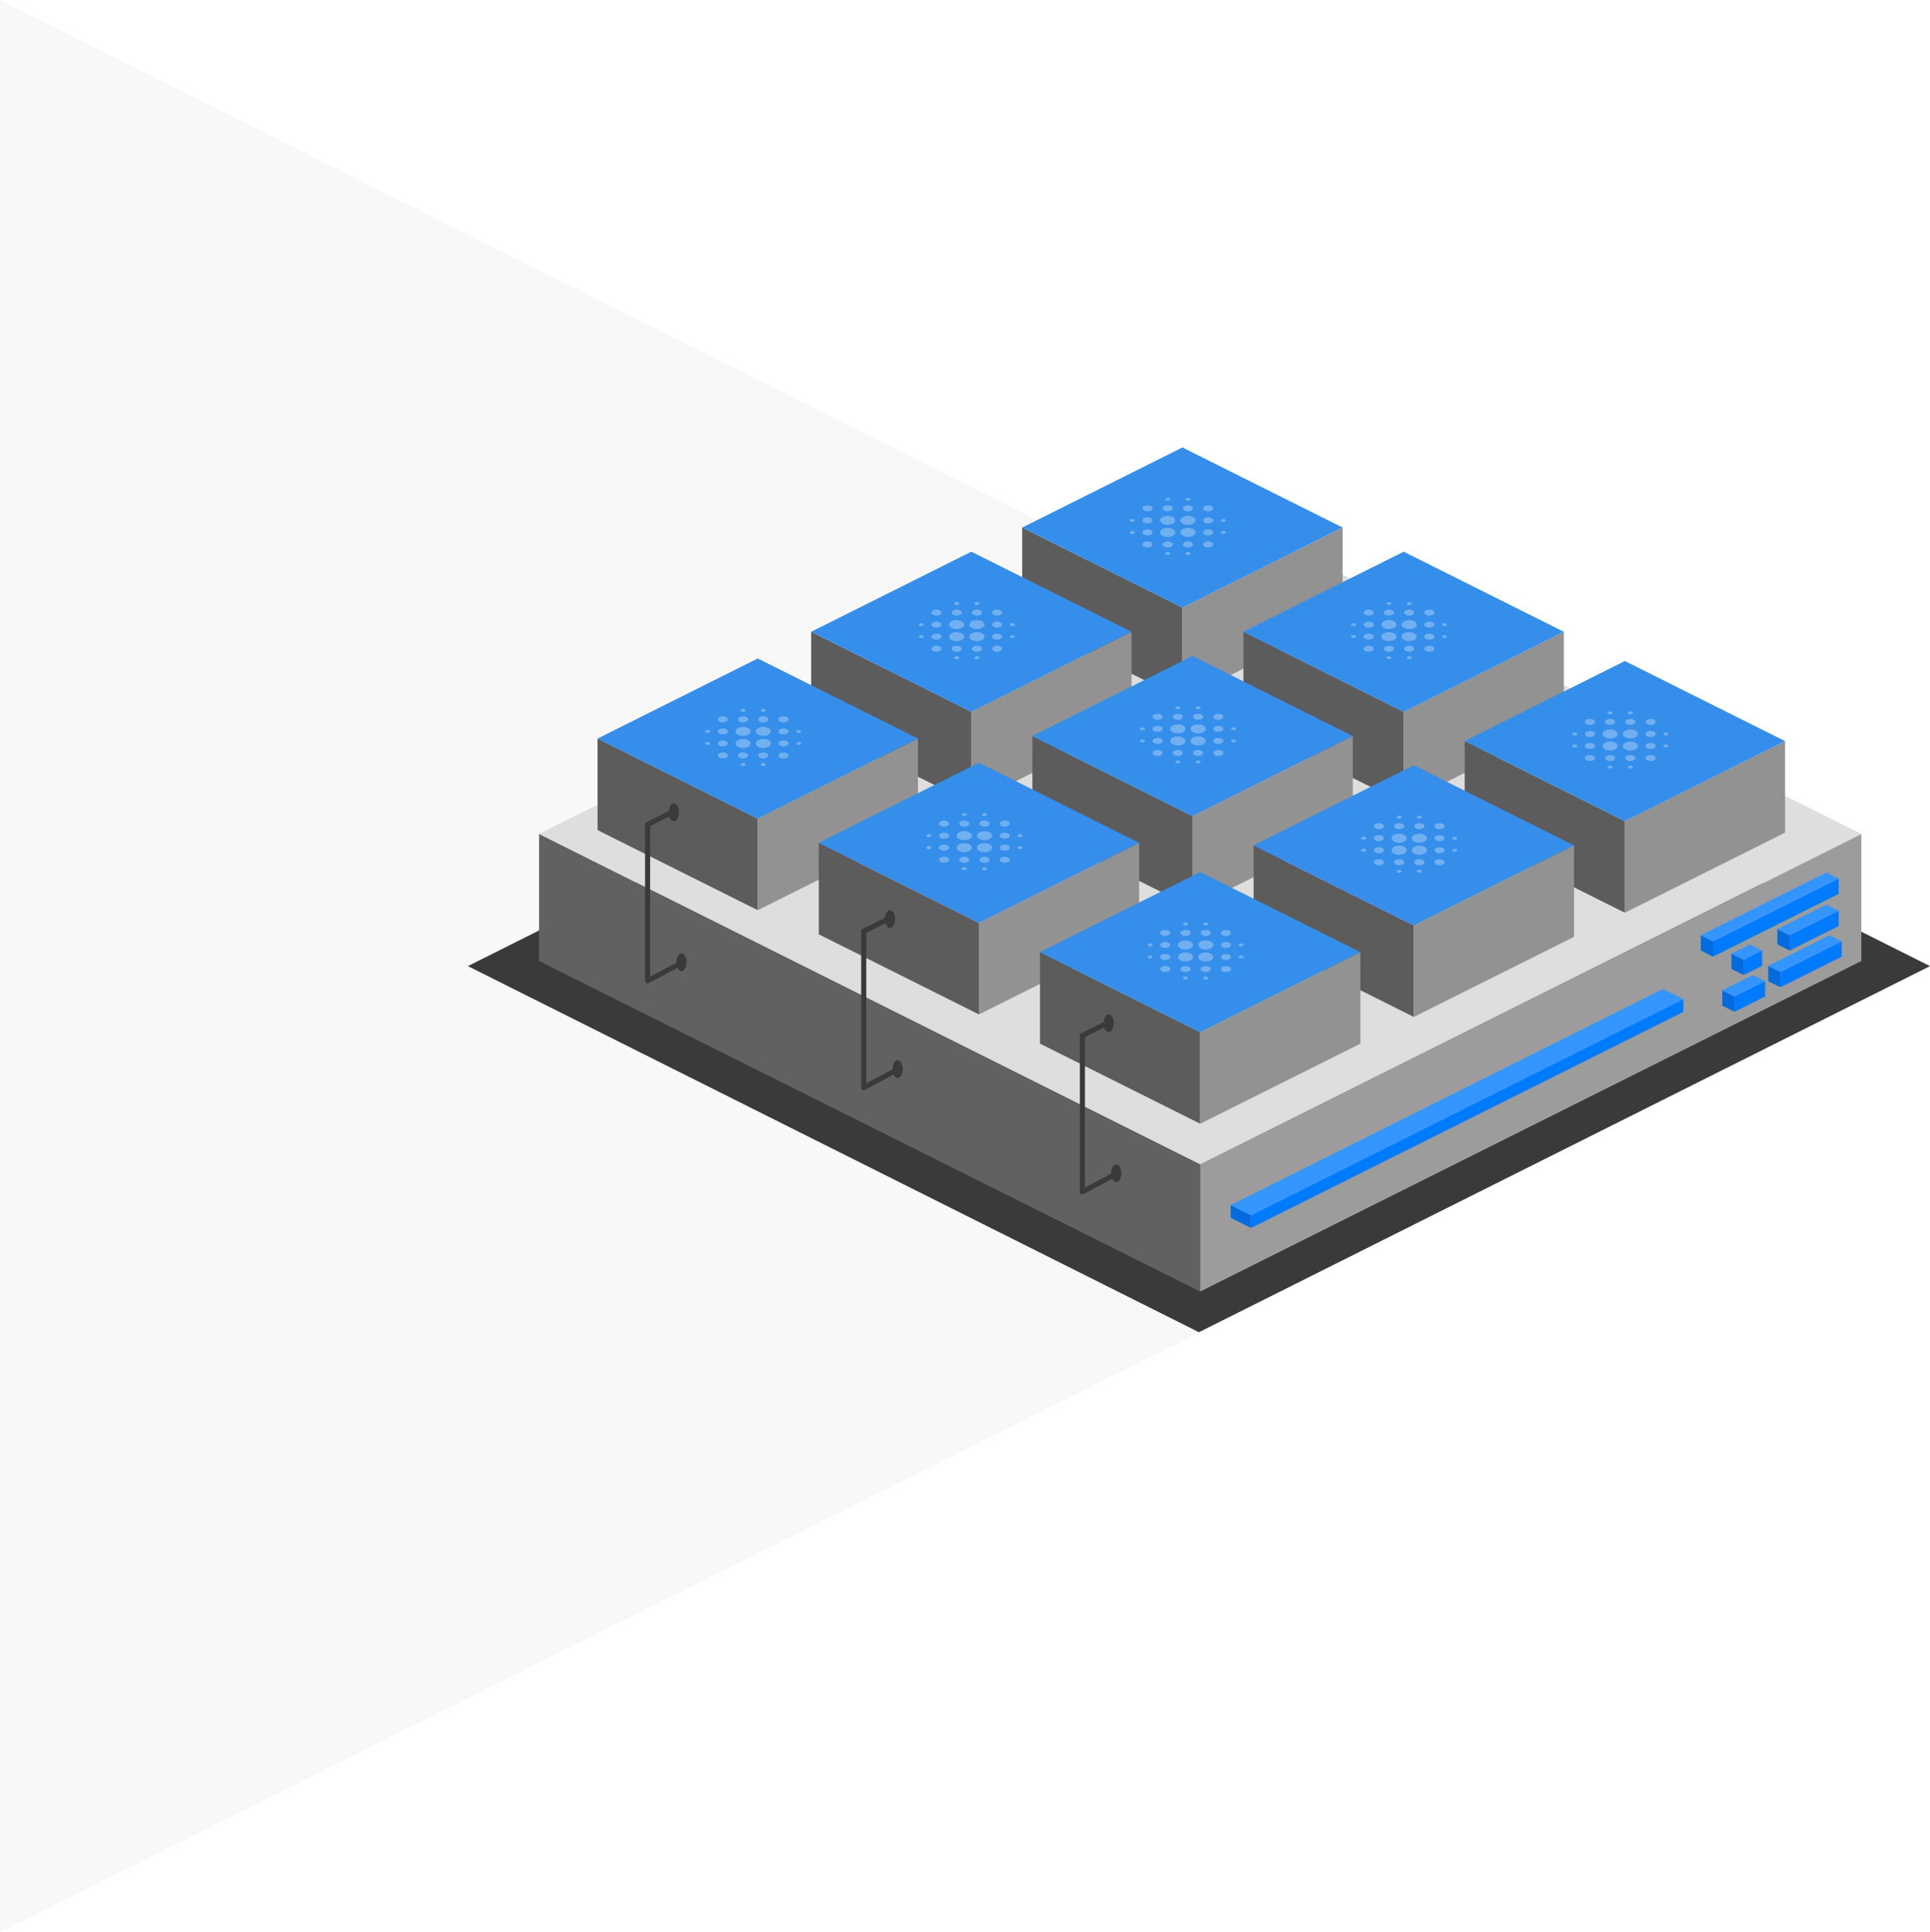 <?xml version="1.0" encoding="UTF-8"?>
<svg width="759px" height="760px" viewBox="0 0 759 760" version="1.1" xmlns="http://www.w3.org/2000/svg" xmlns:xlink="http://www.w3.org/1999/xlink">
    <!-- Generator: Sketch 49 (51002) - http://www.bohemiancoding.com/sketch -->
    <title>Group 5</title>
    <desc>Created with Sketch.</desc>
    <defs>
        <filter x="-4.1%" y="-6.5%" width="108.3%" height="125.9%" filterUnits="objectBoundingBox" id="filter-1">
            <feOffset dx="0" dy="43" in="SourceAlpha" result="shadowOffsetOuter1"></feOffset>
            <feColorMatrix values="0 0 0 0 0   0 0 0 0 0.478   0 0 0 0 1  0 0 0 0.541 0" type="matrix" in="shadowOffsetOuter1" result="shadowMatrixOuter1"></feColorMatrix>
            <feMerge>
                <feMergeNode in="shadowMatrixOuter1"></feMergeNode>
                <feMergeNode in="SourceGraphic"></feMergeNode>
            </feMerge>
        </filter>
    </defs>
    <g id="Page-1" stroke="none" stroke-width="1" fill="none" fill-rule="evenodd">
        <g id="Market-v2" transform="translate(0, -1747)">
            <g id="simulated-exchange" transform="translate(0, 1747)">
                <g id="Group-5">
                    <polygon id="big-base" fill="#DEDEDE" opacity="0.2" points="0 1.13686838e-13 759 380.448 0 760"></polygon>
                    <polygon id="base" fill="#3A3A3A" points="184 380 471.5 236 759 380 471.5 524"></polygon>
                    <g id="sim_Isometric" filter="url(#filter-1)" transform="translate(212, 133)">
                        <polygon id="sim_Left_Isometric" fill="#616161" points="260 332 0 202 0 152 260 282"></polygon>
                        <polygon id="sim_Right_Isometric" fill="#9C9C9C" points="260 332 520 202 520 152 260 282"></polygon>
                        <polygon id="sim_Top_Isometric" fill="#DEDEDE" points="0 152 260 22 520 152 260 282"></polygon>
                        <g id="illustration" transform="translate(23, 0)">
                            <g id="contracts">
                                <g id="Rectangle-7_Isometric" transform="translate(167, 0)">
                                    <polygon id="Rectangle-7_Left_Isometric" fill="#5C5C5C" points="63 99 0 67.5 0 31.5 63 63"></polygon>
                                    <polygon id="Rectangle-7_Right_Isometric" fill="#929292" points="63 99 126 67.5 126 31.5 63 63"></polygon>
                                    <polygon id="Rectangle-7_Top_Isometric" fill="#358EE9" points="0 31.5 63 0 126 31.5 63 63"></polygon>
                                    <g id="contracts" transform="translate(37.8, 16.2)" opacity="0.3">
                                        <g id="ic_blur_on_24px">
                                            <path d="M11.463,16.034 C10.369,16.034 9.474,16.567 9.474,17.218 C9.474,17.87 10.369,18.403 11.463,18.403 C12.557,18.403 13.453,17.87 13.453,17.218 C13.453,16.567 12.557,16.034 11.463,16.034 Z M11.463,20.771 C10.369,20.771 9.474,21.304 9.474,21.955 C9.474,22.607 10.369,23.139 11.463,23.139 C12.557,23.139 13.453,22.607 13.453,21.955 C13.453,21.304 12.557,20.771 11.463,20.771 Z M11.463,11.297 C10.369,11.297 9.474,11.83 9.474,12.482 C9.474,13.133 10.369,13.666 11.463,13.666 C12.557,13.666 13.453,13.133 13.453,12.482 C13.453,11.83 12.557,11.297 11.463,11.297 Z M5.495,11.889 C4.938,11.889 4.5,12.15 4.5,12.482 C4.5,12.813 4.938,13.074 5.495,13.074 C6.052,13.074 6.489,12.813 6.489,12.482 C6.489,12.15 6.052,11.889 5.495,11.889 Z M11.463,6.561 C10.369,6.561 9.474,7.093 9.474,7.745 C9.474,8.396 10.369,8.929 11.463,8.929 C12.557,8.929 13.453,8.396 13.453,7.745 C13.453,7.093 12.557,6.561 11.463,6.561 Z M41.305,13.074 C41.862,13.074 42.3,12.813 42.3,12.482 C42.3,12.15 41.862,11.889 41.305,11.889 C40.748,11.889 40.311,12.15 40.311,12.482 C40.311,12.813 40.748,13.074 41.305,13.074 Z M27.379,8.929 C28.473,8.929 29.368,8.396 29.368,7.745 C29.368,7.093 28.473,6.561 27.379,6.561 C26.285,6.561 25.389,7.093 25.389,7.745 C25.389,8.396 26.285,8.929 27.379,8.929 Z M27.379,4.784 C27.936,4.784 28.374,4.524 28.374,4.192 C28.374,3.861 27.936,3.6 27.379,3.6 C26.822,3.6 26.384,3.861 26.384,4.192 C26.384,4.524 26.822,4.784 27.379,4.784 Z M5.495,16.626 C4.938,16.626 4.5,16.887 4.5,17.218 C4.5,17.55 4.938,17.811 5.495,17.811 C6.052,17.811 6.489,17.55 6.489,17.218 C6.489,16.887 6.052,16.626 5.495,16.626 Z M19.421,24.916 C18.864,24.916 18.426,25.176 18.426,25.508 C18.426,25.839 18.864,26.1 19.421,26.1 C19.978,26.1 20.416,25.839 20.416,25.508 C20.416,25.176 19.978,24.916 19.421,24.916 Z M19.421,4.784 C19.978,4.784 20.416,4.524 20.416,4.192 C20.416,3.861 19.978,3.6 19.421,3.6 C18.864,3.6 18.426,3.861 18.426,4.192 C18.426,4.524 18.864,4.784 19.421,4.784 Z M19.421,8.929 C20.515,8.929 21.411,8.396 21.411,7.745 C21.411,7.093 20.515,6.561 19.421,6.561 C18.327,6.561 17.432,7.093 17.432,7.745 C17.432,8.396 18.327,8.929 19.421,8.929 Z M19.421,15.442 C17.77,15.442 16.437,16.236 16.437,17.218 C16.437,18.201 17.77,18.995 19.421,18.995 C21.072,18.995 22.405,18.201 22.405,17.218 C22.405,16.236 21.072,15.442 19.421,15.442 Z M35.337,16.034 C34.243,16.034 33.347,16.567 33.347,17.218 C33.347,17.87 34.243,18.403 35.337,18.403 C36.431,18.403 37.326,17.87 37.326,17.218 C37.326,16.567 36.431,16.034 35.337,16.034 Z M35.337,20.771 C34.243,20.771 33.347,21.304 33.347,21.955 C33.347,22.607 34.243,23.139 35.337,23.139 C36.431,23.139 37.326,22.607 37.326,21.955 C37.326,21.304 36.431,20.771 35.337,20.771 Z M35.337,11.297 C34.243,11.297 33.347,11.83 33.347,12.482 C33.347,13.133 34.243,13.666 35.337,13.666 C36.431,13.666 37.326,13.133 37.326,12.482 C37.326,11.83 36.431,11.297 35.337,11.297 Z M35.337,6.561 C34.243,6.561 33.347,7.093 33.347,7.745 C33.347,8.396 34.243,8.929 35.337,8.929 C36.431,8.929 37.326,8.396 37.326,7.745 C37.326,7.093 36.431,6.561 35.337,6.561 Z M41.305,16.626 C40.748,16.626 40.311,16.887 40.311,17.218 C40.311,17.55 40.748,17.811 41.305,17.811 C41.862,17.811 42.3,17.55 42.3,17.218 C42.3,16.887 41.862,16.626 41.305,16.626 Z M27.379,20.771 C26.285,20.771 25.389,21.304 25.389,21.955 C25.389,22.607 26.285,23.139 27.379,23.139 C28.473,23.139 29.368,22.607 29.368,21.955 C29.368,21.304 28.473,20.771 27.379,20.771 Z M27.379,24.916 C26.822,24.916 26.384,25.176 26.384,25.508 C26.384,25.839 26.822,26.1 27.379,26.1 C27.936,26.1 28.374,25.839 28.374,25.508 C28.374,25.176 27.936,24.916 27.379,24.916 Z M19.421,10.705 C17.77,10.705 16.437,11.499 16.437,12.482 C16.437,13.464 17.77,14.258 19.421,14.258 C21.072,14.258 22.405,13.464 22.405,12.482 C22.405,11.499 21.072,10.705 19.421,10.705 Z M19.421,20.771 C18.327,20.771 17.432,21.304 17.432,21.955 C17.432,22.607 18.327,23.139 19.421,23.139 C20.515,23.139 21.411,22.607 21.411,21.955 C21.411,21.304 20.515,20.771 19.421,20.771 Z M27.379,15.442 C25.728,15.442 24.395,16.236 24.395,17.218 C24.395,18.201 25.728,18.995 27.379,18.995 C29.03,18.995 30.363,18.201 30.363,17.218 C30.363,16.236 29.03,15.442 27.379,15.442 Z M27.379,10.705 C25.728,10.705 24.395,11.499 24.395,12.482 C24.395,13.464 25.728,14.258 27.379,14.258 C29.03,14.258 30.363,13.464 30.363,12.482 C30.363,11.499 29.03,10.705 27.379,10.705 Z" id="Shape" fill="#FFFFFF" fill-rule="nonzero"></path>
                                            <polygon id="Shape" points="0 0 46.8 0 46.8 27.9 0 27.9"></polygon>
                                        </g>
                                    </g>
                                </g>
                                <g id="Rectangle-7_Isometric" transform="translate(84, 41)">
                                    <polygon id="Rectangle-7_Left_Isometric" fill="#5C5C5C" points="63 99 0 67.5 0 31.5 63 63"></polygon>
                                    <polygon id="Rectangle-7_Right_Isometric" fill="#929292" points="63 99 126 67.5 126 31.5 63 63"></polygon>
                                    <polygon id="Rectangle-7_Top_Isometric" fill="#358EE9" points="0 31.5 63 0 126 31.5 63 63"></polygon>
                                    <g id="contracts" transform="translate(37.8, 16.2)" opacity="0.3">
                                        <g id="ic_blur_on_24px">
                                            <path d="M11.463,16.034 C10.369,16.034 9.474,16.567 9.474,17.218 C9.474,17.87 10.369,18.403 11.463,18.403 C12.557,18.403 13.453,17.87 13.453,17.218 C13.453,16.567 12.557,16.034 11.463,16.034 Z M11.463,20.771 C10.369,20.771 9.474,21.304 9.474,21.955 C9.474,22.607 10.369,23.139 11.463,23.139 C12.557,23.139 13.453,22.607 13.453,21.955 C13.453,21.304 12.557,20.771 11.463,20.771 Z M11.463,11.297 C10.369,11.297 9.474,11.83 9.474,12.482 C9.474,13.133 10.369,13.666 11.463,13.666 C12.557,13.666 13.453,13.133 13.453,12.482 C13.453,11.83 12.557,11.297 11.463,11.297 Z M5.495,11.889 C4.938,11.889 4.5,12.15 4.5,12.482 C4.5,12.813 4.938,13.074 5.495,13.074 C6.052,13.074 6.489,12.813 6.489,12.482 C6.489,12.15 6.052,11.889 5.495,11.889 Z M11.463,6.561 C10.369,6.561 9.474,7.093 9.474,7.745 C9.474,8.396 10.369,8.929 11.463,8.929 C12.557,8.929 13.453,8.396 13.453,7.745 C13.453,7.093 12.557,6.561 11.463,6.561 Z M41.305,13.074 C41.862,13.074 42.3,12.813 42.3,12.482 C42.3,12.15 41.862,11.889 41.305,11.889 C40.748,11.889 40.311,12.15 40.311,12.482 C40.311,12.813 40.748,13.074 41.305,13.074 Z M27.379,8.929 C28.473,8.929 29.368,8.396 29.368,7.745 C29.368,7.093 28.473,6.561 27.379,6.561 C26.285,6.561 25.389,7.093 25.389,7.745 C25.389,8.396 26.285,8.929 27.379,8.929 Z M27.379,4.784 C27.936,4.784 28.374,4.524 28.374,4.192 C28.374,3.861 27.936,3.6 27.379,3.6 C26.822,3.6 26.384,3.861 26.384,4.192 C26.384,4.524 26.822,4.784 27.379,4.784 Z M5.495,16.626 C4.938,16.626 4.5,16.887 4.5,17.218 C4.5,17.55 4.938,17.811 5.495,17.811 C6.052,17.811 6.489,17.55 6.489,17.218 C6.489,16.887 6.052,16.626 5.495,16.626 Z M19.421,24.916 C18.864,24.916 18.426,25.176 18.426,25.508 C18.426,25.839 18.864,26.1 19.421,26.1 C19.978,26.1 20.416,25.839 20.416,25.508 C20.416,25.176 19.978,24.916 19.421,24.916 Z M19.421,4.784 C19.978,4.784 20.416,4.524 20.416,4.192 C20.416,3.861 19.978,3.6 19.421,3.6 C18.864,3.6 18.426,3.861 18.426,4.192 C18.426,4.524 18.864,4.784 19.421,4.784 Z M19.421,8.929 C20.515,8.929 21.411,8.396 21.411,7.745 C21.411,7.093 20.515,6.561 19.421,6.561 C18.327,6.561 17.432,7.093 17.432,7.745 C17.432,8.396 18.327,8.929 19.421,8.929 Z M19.421,15.442 C17.77,15.442 16.437,16.236 16.437,17.218 C16.437,18.201 17.77,18.995 19.421,18.995 C21.072,18.995 22.405,18.201 22.405,17.218 C22.405,16.236 21.072,15.442 19.421,15.442 Z M35.337,16.034 C34.243,16.034 33.347,16.567 33.347,17.218 C33.347,17.87 34.243,18.403 35.337,18.403 C36.431,18.403 37.326,17.87 37.326,17.218 C37.326,16.567 36.431,16.034 35.337,16.034 Z M35.337,20.771 C34.243,20.771 33.347,21.304 33.347,21.955 C33.347,22.607 34.243,23.139 35.337,23.139 C36.431,23.139 37.326,22.607 37.326,21.955 C37.326,21.304 36.431,20.771 35.337,20.771 Z M35.337,11.297 C34.243,11.297 33.347,11.83 33.347,12.482 C33.347,13.133 34.243,13.666 35.337,13.666 C36.431,13.666 37.326,13.133 37.326,12.482 C37.326,11.83 36.431,11.297 35.337,11.297 Z M35.337,6.561 C34.243,6.561 33.347,7.093 33.347,7.745 C33.347,8.396 34.243,8.929 35.337,8.929 C36.431,8.929 37.326,8.396 37.326,7.745 C37.326,7.093 36.431,6.561 35.337,6.561 Z M41.305,16.626 C40.748,16.626 40.311,16.887 40.311,17.218 C40.311,17.55 40.748,17.811 41.305,17.811 C41.862,17.811 42.3,17.55 42.3,17.218 C42.3,16.887 41.862,16.626 41.305,16.626 Z M27.379,20.771 C26.285,20.771 25.389,21.304 25.389,21.955 C25.389,22.607 26.285,23.139 27.379,23.139 C28.473,23.139 29.368,22.607 29.368,21.955 C29.368,21.304 28.473,20.771 27.379,20.771 Z M27.379,24.916 C26.822,24.916 26.384,25.176 26.384,25.508 C26.384,25.839 26.822,26.1 27.379,26.1 C27.936,26.1 28.374,25.839 28.374,25.508 C28.374,25.176 27.936,24.916 27.379,24.916 Z M19.421,10.705 C17.77,10.705 16.437,11.499 16.437,12.482 C16.437,13.464 17.77,14.258 19.421,14.258 C21.072,14.258 22.405,13.464 22.405,12.482 C22.405,11.499 21.072,10.705 19.421,10.705 Z M19.421,20.771 C18.327,20.771 17.432,21.304 17.432,21.955 C17.432,22.607 18.327,23.139 19.421,23.139 C20.515,23.139 21.411,22.607 21.411,21.955 C21.411,21.304 20.515,20.771 19.421,20.771 Z M27.379,15.442 C25.728,15.442 24.395,16.236 24.395,17.218 C24.395,18.201 25.728,18.995 27.379,18.995 C29.03,18.995 30.363,18.201 30.363,17.218 C30.363,16.236 29.03,15.442 27.379,15.442 Z M27.379,10.705 C25.728,10.705 24.395,11.499 24.395,12.482 C24.395,13.464 25.728,14.258 27.379,14.258 C29.03,14.258 30.363,13.464 30.363,12.482 C30.363,11.499 29.03,10.705 27.379,10.705 Z" id="Shape" fill="#FFFFFF" fill-rule="nonzero"></path>
                                            <polygon id="Shape" points="0 0 46.8 0 46.8 27.9 0 27.9"></polygon>
                                        </g>
                                    </g>
                                </g>
                                <g id="Rectangle-7_Isometric" transform="translate(0, 83)">
                                    <polygon id="Rectangle-7_Left_Isometric" fill="#5C5C5C" points="63 99 0 67.5 0 31.5 63 63"></polygon>
                                    <polygon id="Rectangle-7_Right_Isometric" fill="#929292" points="63 99 126 67.5 126 31.5 63 63"></polygon>
                                    <polygon id="Rectangle-7_Top_Isometric" fill="#358EE9" points="0 31.5 63 0 126 31.5 63 63"></polygon>
                                    <g id="contracts" transform="translate(37.8, 16.2)" opacity="0.3">
                                        <g id="ic_blur_on_24px">
                                            <path d="M11.463,16.034 C10.369,16.034 9.474,16.567 9.474,17.218 C9.474,17.87 10.369,18.403 11.463,18.403 C12.557,18.403 13.453,17.87 13.453,17.218 C13.453,16.567 12.557,16.034 11.463,16.034 Z M11.463,20.771 C10.369,20.771 9.474,21.304 9.474,21.955 C9.474,22.607 10.369,23.139 11.463,23.139 C12.557,23.139 13.453,22.607 13.453,21.955 C13.453,21.304 12.557,20.771 11.463,20.771 Z M11.463,11.297 C10.369,11.297 9.474,11.83 9.474,12.482 C9.474,13.133 10.369,13.666 11.463,13.666 C12.557,13.666 13.453,13.133 13.453,12.482 C13.453,11.83 12.557,11.297 11.463,11.297 Z M5.495,11.889 C4.938,11.889 4.5,12.15 4.5,12.482 C4.5,12.813 4.938,13.074 5.495,13.074 C6.052,13.074 6.489,12.813 6.489,12.482 C6.489,12.15 6.052,11.889 5.495,11.889 Z M11.463,6.561 C10.369,6.561 9.474,7.093 9.474,7.745 C9.474,8.396 10.369,8.929 11.463,8.929 C12.557,8.929 13.453,8.396 13.453,7.745 C13.453,7.093 12.557,6.561 11.463,6.561 Z M41.305,13.074 C41.862,13.074 42.3,12.813 42.3,12.482 C42.3,12.15 41.862,11.889 41.305,11.889 C40.748,11.889 40.311,12.15 40.311,12.482 C40.311,12.813 40.748,13.074 41.305,13.074 Z M27.379,8.929 C28.473,8.929 29.368,8.396 29.368,7.745 C29.368,7.093 28.473,6.561 27.379,6.561 C26.285,6.561 25.389,7.093 25.389,7.745 C25.389,8.396 26.285,8.929 27.379,8.929 Z M27.379,4.784 C27.936,4.784 28.374,4.524 28.374,4.192 C28.374,3.861 27.936,3.6 27.379,3.6 C26.822,3.6 26.384,3.861 26.384,4.192 C26.384,4.524 26.822,4.784 27.379,4.784 Z M5.495,16.626 C4.938,16.626 4.5,16.887 4.5,17.218 C4.5,17.55 4.938,17.811 5.495,17.811 C6.052,17.811 6.489,17.55 6.489,17.218 C6.489,16.887 6.052,16.626 5.495,16.626 Z M19.421,24.916 C18.864,24.916 18.426,25.176 18.426,25.508 C18.426,25.839 18.864,26.1 19.421,26.1 C19.978,26.1 20.416,25.839 20.416,25.508 C20.416,25.176 19.978,24.916 19.421,24.916 Z M19.421,4.784 C19.978,4.784 20.416,4.524 20.416,4.192 C20.416,3.861 19.978,3.6 19.421,3.6 C18.864,3.6 18.426,3.861 18.426,4.192 C18.426,4.524 18.864,4.784 19.421,4.784 Z M19.421,8.929 C20.515,8.929 21.411,8.396 21.411,7.745 C21.411,7.093 20.515,6.561 19.421,6.561 C18.327,6.561 17.432,7.093 17.432,7.745 C17.432,8.396 18.327,8.929 19.421,8.929 Z M19.421,15.442 C17.77,15.442 16.437,16.236 16.437,17.218 C16.437,18.201 17.77,18.995 19.421,18.995 C21.072,18.995 22.405,18.201 22.405,17.218 C22.405,16.236 21.072,15.442 19.421,15.442 Z M35.337,16.034 C34.243,16.034 33.347,16.567 33.347,17.218 C33.347,17.87 34.243,18.403 35.337,18.403 C36.431,18.403 37.326,17.87 37.326,17.218 C37.326,16.567 36.431,16.034 35.337,16.034 Z M35.337,20.771 C34.243,20.771 33.347,21.304 33.347,21.955 C33.347,22.607 34.243,23.139 35.337,23.139 C36.431,23.139 37.326,22.607 37.326,21.955 C37.326,21.304 36.431,20.771 35.337,20.771 Z M35.337,11.297 C34.243,11.297 33.347,11.83 33.347,12.482 C33.347,13.133 34.243,13.666 35.337,13.666 C36.431,13.666 37.326,13.133 37.326,12.482 C37.326,11.83 36.431,11.297 35.337,11.297 Z M35.337,6.561 C34.243,6.561 33.347,7.093 33.347,7.745 C33.347,8.396 34.243,8.929 35.337,8.929 C36.431,8.929 37.326,8.396 37.326,7.745 C37.326,7.093 36.431,6.561 35.337,6.561 Z M41.305,16.626 C40.748,16.626 40.311,16.887 40.311,17.218 C40.311,17.55 40.748,17.811 41.305,17.811 C41.862,17.811 42.3,17.55 42.3,17.218 C42.3,16.887 41.862,16.626 41.305,16.626 Z M27.379,20.771 C26.285,20.771 25.389,21.304 25.389,21.955 C25.389,22.607 26.285,23.139 27.379,23.139 C28.473,23.139 29.368,22.607 29.368,21.955 C29.368,21.304 28.473,20.771 27.379,20.771 Z M27.379,24.916 C26.822,24.916 26.384,25.176 26.384,25.508 C26.384,25.839 26.822,26.1 27.379,26.1 C27.936,26.1 28.374,25.839 28.374,25.508 C28.374,25.176 27.936,24.916 27.379,24.916 Z M19.421,10.705 C17.77,10.705 16.437,11.499 16.437,12.482 C16.437,13.464 17.77,14.258 19.421,14.258 C21.072,14.258 22.405,13.464 22.405,12.482 C22.405,11.499 21.072,10.705 19.421,10.705 Z M19.421,20.771 C18.327,20.771 17.432,21.304 17.432,21.955 C17.432,22.607 18.327,23.139 19.421,23.139 C20.515,23.139 21.411,22.607 21.411,21.955 C21.411,21.304 20.515,20.771 19.421,20.771 Z M27.379,15.442 C25.728,15.442 24.395,16.236 24.395,17.218 C24.395,18.201 25.728,18.995 27.379,18.995 C29.03,18.995 30.363,18.201 30.363,17.218 C30.363,16.236 29.03,15.442 27.379,15.442 Z M27.379,10.705 C25.728,10.705 24.395,11.499 24.395,12.482 C24.395,13.464 25.728,14.258 27.379,14.258 C29.03,14.258 30.363,13.464 30.363,12.482 C30.363,11.499 29.03,10.705 27.379,10.705 Z" id="Shape" fill="#FFFFFF" fill-rule="nonzero"></path>
                                            <polygon id="Shape" points="0 0 46.8 0 46.8 27.9 0 27.9"></polygon>
                                        </g>
                                    </g>
                                </g>
                                <g id="Rectangle-7_Isometric" transform="translate(254, 41)">
                                    <polygon id="Rectangle-7_Left_Isometric" fill="#5C5C5C" points="63 99 0 67.5 0 31.5 63 63"></polygon>
                                    <polygon id="Rectangle-7_Right_Isometric" fill="#929292" points="63 99 126 67.5 126 31.5 63 63"></polygon>
                                    <polygon id="Rectangle-7_Top_Isometric" fill="#358EE9" points="0 31.5 63 0 126 31.5 63 63"></polygon>
                                    <g id="contracts" transform="translate(37.8, 16.2)" opacity="0.3">
                                        <g id="ic_blur_on_24px">
                                            <path d="M11.463,16.034 C10.369,16.034 9.474,16.567 9.474,17.218 C9.474,17.87 10.369,18.403 11.463,18.403 C12.557,18.403 13.453,17.87 13.453,17.218 C13.453,16.567 12.557,16.034 11.463,16.034 Z M11.463,20.771 C10.369,20.771 9.474,21.304 9.474,21.955 C9.474,22.607 10.369,23.139 11.463,23.139 C12.557,23.139 13.453,22.607 13.453,21.955 C13.453,21.304 12.557,20.771 11.463,20.771 Z M11.463,11.297 C10.369,11.297 9.474,11.83 9.474,12.482 C9.474,13.133 10.369,13.666 11.463,13.666 C12.557,13.666 13.453,13.133 13.453,12.482 C13.453,11.83 12.557,11.297 11.463,11.297 Z M5.495,11.889 C4.938,11.889 4.5,12.15 4.5,12.482 C4.5,12.813 4.938,13.074 5.495,13.074 C6.052,13.074 6.489,12.813 6.489,12.482 C6.489,12.15 6.052,11.889 5.495,11.889 Z M11.463,6.561 C10.369,6.561 9.474,7.093 9.474,7.745 C9.474,8.396 10.369,8.929 11.463,8.929 C12.557,8.929 13.453,8.396 13.453,7.745 C13.453,7.093 12.557,6.561 11.463,6.561 Z M41.305,13.074 C41.862,13.074 42.3,12.813 42.3,12.482 C42.3,12.15 41.862,11.889 41.305,11.889 C40.748,11.889 40.311,12.15 40.311,12.482 C40.311,12.813 40.748,13.074 41.305,13.074 Z M27.379,8.929 C28.473,8.929 29.368,8.396 29.368,7.745 C29.368,7.093 28.473,6.561 27.379,6.561 C26.285,6.561 25.389,7.093 25.389,7.745 C25.389,8.396 26.285,8.929 27.379,8.929 Z M27.379,4.784 C27.936,4.784 28.374,4.524 28.374,4.192 C28.374,3.861 27.936,3.6 27.379,3.6 C26.822,3.6 26.384,3.861 26.384,4.192 C26.384,4.524 26.822,4.784 27.379,4.784 Z M5.495,16.626 C4.938,16.626 4.5,16.887 4.5,17.218 C4.5,17.55 4.938,17.811 5.495,17.811 C6.052,17.811 6.489,17.55 6.489,17.218 C6.489,16.887 6.052,16.626 5.495,16.626 Z M19.421,24.916 C18.864,24.916 18.426,25.176 18.426,25.508 C18.426,25.839 18.864,26.1 19.421,26.1 C19.978,26.1 20.416,25.839 20.416,25.508 C20.416,25.176 19.978,24.916 19.421,24.916 Z M19.421,4.784 C19.978,4.784 20.416,4.524 20.416,4.192 C20.416,3.861 19.978,3.6 19.421,3.6 C18.864,3.6 18.426,3.861 18.426,4.192 C18.426,4.524 18.864,4.784 19.421,4.784 Z M19.421,8.929 C20.515,8.929 21.411,8.396 21.411,7.745 C21.411,7.093 20.515,6.561 19.421,6.561 C18.327,6.561 17.432,7.093 17.432,7.745 C17.432,8.396 18.327,8.929 19.421,8.929 Z M19.421,15.442 C17.77,15.442 16.437,16.236 16.437,17.218 C16.437,18.201 17.77,18.995 19.421,18.995 C21.072,18.995 22.405,18.201 22.405,17.218 C22.405,16.236 21.072,15.442 19.421,15.442 Z M35.337,16.034 C34.243,16.034 33.347,16.567 33.347,17.218 C33.347,17.87 34.243,18.403 35.337,18.403 C36.431,18.403 37.326,17.87 37.326,17.218 C37.326,16.567 36.431,16.034 35.337,16.034 Z M35.337,20.771 C34.243,20.771 33.347,21.304 33.347,21.955 C33.347,22.607 34.243,23.139 35.337,23.139 C36.431,23.139 37.326,22.607 37.326,21.955 C37.326,21.304 36.431,20.771 35.337,20.771 Z M35.337,11.297 C34.243,11.297 33.347,11.83 33.347,12.482 C33.347,13.133 34.243,13.666 35.337,13.666 C36.431,13.666 37.326,13.133 37.326,12.482 C37.326,11.83 36.431,11.297 35.337,11.297 Z M35.337,6.561 C34.243,6.561 33.347,7.093 33.347,7.745 C33.347,8.396 34.243,8.929 35.337,8.929 C36.431,8.929 37.326,8.396 37.326,7.745 C37.326,7.093 36.431,6.561 35.337,6.561 Z M41.305,16.626 C40.748,16.626 40.311,16.887 40.311,17.218 C40.311,17.55 40.748,17.811 41.305,17.811 C41.862,17.811 42.3,17.55 42.3,17.218 C42.3,16.887 41.862,16.626 41.305,16.626 Z M27.379,20.771 C26.285,20.771 25.389,21.304 25.389,21.955 C25.389,22.607 26.285,23.139 27.379,23.139 C28.473,23.139 29.368,22.607 29.368,21.955 C29.368,21.304 28.473,20.771 27.379,20.771 Z M27.379,24.916 C26.822,24.916 26.384,25.176 26.384,25.508 C26.384,25.839 26.822,26.1 27.379,26.1 C27.936,26.1 28.374,25.839 28.374,25.508 C28.374,25.176 27.936,24.916 27.379,24.916 Z M19.421,10.705 C17.77,10.705 16.437,11.499 16.437,12.482 C16.437,13.464 17.77,14.258 19.421,14.258 C21.072,14.258 22.405,13.464 22.405,12.482 C22.405,11.499 21.072,10.705 19.421,10.705 Z M19.421,20.771 C18.327,20.771 17.432,21.304 17.432,21.955 C17.432,22.607 18.327,23.139 19.421,23.139 C20.515,23.139 21.411,22.607 21.411,21.955 C21.411,21.304 20.515,20.771 19.421,20.771 Z M27.379,15.442 C25.728,15.442 24.395,16.236 24.395,17.218 C24.395,18.201 25.728,18.995 27.379,18.995 C29.03,18.995 30.363,18.201 30.363,17.218 C30.363,16.236 29.03,15.442 27.379,15.442 Z M27.379,10.705 C25.728,10.705 24.395,11.499 24.395,12.482 C24.395,13.464 25.728,14.258 27.379,14.258 C29.03,14.258 30.363,13.464 30.363,12.482 C30.363,11.499 29.03,10.705 27.379,10.705 Z" id="Shape" fill="#FFFFFF" fill-rule="nonzero"></path>
                                            <polygon id="Shape" points="0 0 46.8 0 46.8 27.9 0 27.9"></polygon>
                                        </g>
                                    </g>
                                </g>
                                <g id="Rectangle-7_Isometric" transform="translate(171, 82)">
                                    <polygon id="Rectangle-7_Left_Isometric" fill="#5C5C5C" points="63 99 0 67.5 0 31.5 63 63"></polygon>
                                    <polygon id="Rectangle-7_Right_Isometric" fill="#929292" points="63 99 126 67.5 126 31.5 63 63"></polygon>
                                    <polygon id="Rectangle-7_Top_Isometric" fill="#358EE9" points="0 31.5 63 0 126 31.5 63 63"></polygon>
                                    <g id="contracts" transform="translate(37.8, 16.2)" opacity="0.3">
                                        <g id="ic_blur_on_24px">
                                            <path d="M11.463,16.034 C10.369,16.034 9.474,16.567 9.474,17.218 C9.474,17.87 10.369,18.403 11.463,18.403 C12.557,18.403 13.453,17.87 13.453,17.218 C13.453,16.567 12.557,16.034 11.463,16.034 Z M11.463,20.771 C10.369,20.771 9.474,21.304 9.474,21.955 C9.474,22.607 10.369,23.139 11.463,23.139 C12.557,23.139 13.453,22.607 13.453,21.955 C13.453,21.304 12.557,20.771 11.463,20.771 Z M11.463,11.297 C10.369,11.297 9.474,11.83 9.474,12.482 C9.474,13.133 10.369,13.666 11.463,13.666 C12.557,13.666 13.453,13.133 13.453,12.482 C13.453,11.83 12.557,11.297 11.463,11.297 Z M5.495,11.889 C4.938,11.889 4.5,12.15 4.5,12.482 C4.5,12.813 4.938,13.074 5.495,13.074 C6.052,13.074 6.489,12.813 6.489,12.482 C6.489,12.15 6.052,11.889 5.495,11.889 Z M11.463,6.561 C10.369,6.561 9.474,7.093 9.474,7.745 C9.474,8.396 10.369,8.929 11.463,8.929 C12.557,8.929 13.453,8.396 13.453,7.745 C13.453,7.093 12.557,6.561 11.463,6.561 Z M41.305,13.074 C41.862,13.074 42.3,12.813 42.3,12.482 C42.3,12.15 41.862,11.889 41.305,11.889 C40.748,11.889 40.311,12.15 40.311,12.482 C40.311,12.813 40.748,13.074 41.305,13.074 Z M27.379,8.929 C28.473,8.929 29.368,8.396 29.368,7.745 C29.368,7.093 28.473,6.561 27.379,6.561 C26.285,6.561 25.389,7.093 25.389,7.745 C25.389,8.396 26.285,8.929 27.379,8.929 Z M27.379,4.784 C27.936,4.784 28.374,4.524 28.374,4.192 C28.374,3.861 27.936,3.6 27.379,3.6 C26.822,3.6 26.384,3.861 26.384,4.192 C26.384,4.524 26.822,4.784 27.379,4.784 Z M5.495,16.626 C4.938,16.626 4.5,16.887 4.5,17.218 C4.5,17.55 4.938,17.811 5.495,17.811 C6.052,17.811 6.489,17.55 6.489,17.218 C6.489,16.887 6.052,16.626 5.495,16.626 Z M19.421,24.916 C18.864,24.916 18.426,25.176 18.426,25.508 C18.426,25.839 18.864,26.1 19.421,26.1 C19.978,26.1 20.416,25.839 20.416,25.508 C20.416,25.176 19.978,24.916 19.421,24.916 Z M19.421,4.784 C19.978,4.784 20.416,4.524 20.416,4.192 C20.416,3.861 19.978,3.6 19.421,3.6 C18.864,3.6 18.426,3.861 18.426,4.192 C18.426,4.524 18.864,4.784 19.421,4.784 Z M19.421,8.929 C20.515,8.929 21.411,8.396 21.411,7.745 C21.411,7.093 20.515,6.561 19.421,6.561 C18.327,6.561 17.432,7.093 17.432,7.745 C17.432,8.396 18.327,8.929 19.421,8.929 Z M19.421,15.442 C17.77,15.442 16.437,16.236 16.437,17.218 C16.437,18.201 17.77,18.995 19.421,18.995 C21.072,18.995 22.405,18.201 22.405,17.218 C22.405,16.236 21.072,15.442 19.421,15.442 Z M35.337,16.034 C34.243,16.034 33.347,16.567 33.347,17.218 C33.347,17.87 34.243,18.403 35.337,18.403 C36.431,18.403 37.326,17.87 37.326,17.218 C37.326,16.567 36.431,16.034 35.337,16.034 Z M35.337,20.771 C34.243,20.771 33.347,21.304 33.347,21.955 C33.347,22.607 34.243,23.139 35.337,23.139 C36.431,23.139 37.326,22.607 37.326,21.955 C37.326,21.304 36.431,20.771 35.337,20.771 Z M35.337,11.297 C34.243,11.297 33.347,11.83 33.347,12.482 C33.347,13.133 34.243,13.666 35.337,13.666 C36.431,13.666 37.326,13.133 37.326,12.482 C37.326,11.83 36.431,11.297 35.337,11.297 Z M35.337,6.561 C34.243,6.561 33.347,7.093 33.347,7.745 C33.347,8.396 34.243,8.929 35.337,8.929 C36.431,8.929 37.326,8.396 37.326,7.745 C37.326,7.093 36.431,6.561 35.337,6.561 Z M41.305,16.626 C40.748,16.626 40.311,16.887 40.311,17.218 C40.311,17.55 40.748,17.811 41.305,17.811 C41.862,17.811 42.3,17.55 42.3,17.218 C42.3,16.887 41.862,16.626 41.305,16.626 Z M27.379,20.771 C26.285,20.771 25.389,21.304 25.389,21.955 C25.389,22.607 26.285,23.139 27.379,23.139 C28.473,23.139 29.368,22.607 29.368,21.955 C29.368,21.304 28.473,20.771 27.379,20.771 Z M27.379,24.916 C26.822,24.916 26.384,25.176 26.384,25.508 C26.384,25.839 26.822,26.1 27.379,26.1 C27.936,26.1 28.374,25.839 28.374,25.508 C28.374,25.176 27.936,24.916 27.379,24.916 Z M19.421,10.705 C17.77,10.705 16.437,11.499 16.437,12.482 C16.437,13.464 17.77,14.258 19.421,14.258 C21.072,14.258 22.405,13.464 22.405,12.482 C22.405,11.499 21.072,10.705 19.421,10.705 Z M19.421,20.771 C18.327,20.771 17.432,21.304 17.432,21.955 C17.432,22.607 18.327,23.139 19.421,23.139 C20.515,23.139 21.411,22.607 21.411,21.955 C21.411,21.304 20.515,20.771 19.421,20.771 Z M27.379,15.442 C25.728,15.442 24.395,16.236 24.395,17.218 C24.395,18.201 25.728,18.995 27.379,18.995 C29.03,18.995 30.363,18.201 30.363,17.218 C30.363,16.236 29.03,15.442 27.379,15.442 Z M27.379,10.705 C25.728,10.705 24.395,11.499 24.395,12.482 C24.395,13.464 25.728,14.258 27.379,14.258 C29.03,14.258 30.363,13.464 30.363,12.482 C30.363,11.499 29.03,10.705 27.379,10.705 Z" id="Shape" fill="#FFFFFF" fill-rule="nonzero"></path>
                                            <polygon id="Shape" points="0 0 46.8 0 46.8 27.9 0 27.9"></polygon>
                                        </g>
                                    </g>
                                </g>
                                <g id="Rectangle-7_Isometric" transform="translate(87, 124)">
                                    <polygon id="Rectangle-7_Left_Isometric" fill="#5C5C5C" points="63 99 0 67.5 0 31.5 63 63"></polygon>
                                    <polygon id="Rectangle-7_Right_Isometric" fill="#929292" points="63 99 126 67.5 126 31.5 63 63"></polygon>
                                    <polygon id="Rectangle-7_Top_Isometric" fill="#358EE9" points="0 31.5 63 0 126 31.5 63 63"></polygon>
                                    <g id="contracts" transform="translate(37.8, 16.2)" opacity="0.3">
                                        <g id="ic_blur_on_24px">
                                            <path d="M11.463,16.034 C10.369,16.034 9.474,16.567 9.474,17.218 C9.474,17.87 10.369,18.403 11.463,18.403 C12.557,18.403 13.453,17.87 13.453,17.218 C13.453,16.567 12.557,16.034 11.463,16.034 Z M11.463,20.771 C10.369,20.771 9.474,21.304 9.474,21.955 C9.474,22.607 10.369,23.139 11.463,23.139 C12.557,23.139 13.453,22.607 13.453,21.955 C13.453,21.304 12.557,20.771 11.463,20.771 Z M11.463,11.297 C10.369,11.297 9.474,11.83 9.474,12.482 C9.474,13.133 10.369,13.666 11.463,13.666 C12.557,13.666 13.453,13.133 13.453,12.482 C13.453,11.83 12.557,11.297 11.463,11.297 Z M5.495,11.889 C4.938,11.889 4.5,12.15 4.5,12.482 C4.5,12.813 4.938,13.074 5.495,13.074 C6.052,13.074 6.489,12.813 6.489,12.482 C6.489,12.15 6.052,11.889 5.495,11.889 Z M11.463,6.561 C10.369,6.561 9.474,7.093 9.474,7.745 C9.474,8.396 10.369,8.929 11.463,8.929 C12.557,8.929 13.453,8.396 13.453,7.745 C13.453,7.093 12.557,6.561 11.463,6.561 Z M41.305,13.074 C41.862,13.074 42.3,12.813 42.3,12.482 C42.3,12.15 41.862,11.889 41.305,11.889 C40.748,11.889 40.311,12.15 40.311,12.482 C40.311,12.813 40.748,13.074 41.305,13.074 Z M27.379,8.929 C28.473,8.929 29.368,8.396 29.368,7.745 C29.368,7.093 28.473,6.561 27.379,6.561 C26.285,6.561 25.389,7.093 25.389,7.745 C25.389,8.396 26.285,8.929 27.379,8.929 Z M27.379,4.784 C27.936,4.784 28.374,4.524 28.374,4.192 C28.374,3.861 27.936,3.6 27.379,3.6 C26.822,3.6 26.384,3.861 26.384,4.192 C26.384,4.524 26.822,4.784 27.379,4.784 Z M5.495,16.626 C4.938,16.626 4.5,16.887 4.5,17.218 C4.5,17.55 4.938,17.811 5.495,17.811 C6.052,17.811 6.489,17.55 6.489,17.218 C6.489,16.887 6.052,16.626 5.495,16.626 Z M19.421,24.916 C18.864,24.916 18.426,25.176 18.426,25.508 C18.426,25.839 18.864,26.1 19.421,26.1 C19.978,26.1 20.416,25.839 20.416,25.508 C20.416,25.176 19.978,24.916 19.421,24.916 Z M19.421,4.784 C19.978,4.784 20.416,4.524 20.416,4.192 C20.416,3.861 19.978,3.6 19.421,3.6 C18.864,3.6 18.426,3.861 18.426,4.192 C18.426,4.524 18.864,4.784 19.421,4.784 Z M19.421,8.929 C20.515,8.929 21.411,8.396 21.411,7.745 C21.411,7.093 20.515,6.561 19.421,6.561 C18.327,6.561 17.432,7.093 17.432,7.745 C17.432,8.396 18.327,8.929 19.421,8.929 Z M19.421,15.442 C17.77,15.442 16.437,16.236 16.437,17.218 C16.437,18.201 17.77,18.995 19.421,18.995 C21.072,18.995 22.405,18.201 22.405,17.218 C22.405,16.236 21.072,15.442 19.421,15.442 Z M35.337,16.034 C34.243,16.034 33.347,16.567 33.347,17.218 C33.347,17.87 34.243,18.403 35.337,18.403 C36.431,18.403 37.326,17.87 37.326,17.218 C37.326,16.567 36.431,16.034 35.337,16.034 Z M35.337,20.771 C34.243,20.771 33.347,21.304 33.347,21.955 C33.347,22.607 34.243,23.139 35.337,23.139 C36.431,23.139 37.326,22.607 37.326,21.955 C37.326,21.304 36.431,20.771 35.337,20.771 Z M35.337,11.297 C34.243,11.297 33.347,11.83 33.347,12.482 C33.347,13.133 34.243,13.666 35.337,13.666 C36.431,13.666 37.326,13.133 37.326,12.482 C37.326,11.83 36.431,11.297 35.337,11.297 Z M35.337,6.561 C34.243,6.561 33.347,7.093 33.347,7.745 C33.347,8.396 34.243,8.929 35.337,8.929 C36.431,8.929 37.326,8.396 37.326,7.745 C37.326,7.093 36.431,6.561 35.337,6.561 Z M41.305,16.626 C40.748,16.626 40.311,16.887 40.311,17.218 C40.311,17.55 40.748,17.811 41.305,17.811 C41.862,17.811 42.3,17.55 42.3,17.218 C42.3,16.887 41.862,16.626 41.305,16.626 Z M27.379,20.771 C26.285,20.771 25.389,21.304 25.389,21.955 C25.389,22.607 26.285,23.139 27.379,23.139 C28.473,23.139 29.368,22.607 29.368,21.955 C29.368,21.304 28.473,20.771 27.379,20.771 Z M27.379,24.916 C26.822,24.916 26.384,25.176 26.384,25.508 C26.384,25.839 26.822,26.1 27.379,26.1 C27.936,26.1 28.374,25.839 28.374,25.508 C28.374,25.176 27.936,24.916 27.379,24.916 Z M19.421,10.705 C17.77,10.705 16.437,11.499 16.437,12.482 C16.437,13.464 17.77,14.258 19.421,14.258 C21.072,14.258 22.405,13.464 22.405,12.482 C22.405,11.499 21.072,10.705 19.421,10.705 Z M19.421,20.771 C18.327,20.771 17.432,21.304 17.432,21.955 C17.432,22.607 18.327,23.139 19.421,23.139 C20.515,23.139 21.411,22.607 21.411,21.955 C21.411,21.304 20.515,20.771 19.421,20.771 Z M27.379,15.442 C25.728,15.442 24.395,16.236 24.395,17.218 C24.395,18.201 25.728,18.995 27.379,18.995 C29.03,18.995 30.363,18.201 30.363,17.218 C30.363,16.236 29.03,15.442 27.379,15.442 Z M27.379,10.705 C25.728,10.705 24.395,11.499 24.395,12.482 C24.395,13.464 25.728,14.258 27.379,14.258 C29.03,14.258 30.363,13.464 30.363,12.482 C30.363,11.499 29.03,10.705 27.379,10.705 Z" id="Shape" fill="#FFFFFF" fill-rule="nonzero"></path>
                                            <polygon id="Shape" points="0 0 46.8 0 46.8 27.9 0 27.9"></polygon>
                                        </g>
                                    </g>
                                </g>
                                <g id="Rectangle-7_Isometric" transform="translate(341, 84)">
                                    <polygon id="Rectangle-7_Left_Isometric" fill="#5C5C5C" points="63 99 0 67.5 0 31.5 63 63"></polygon>
                                    <polygon id="Rectangle-7_Right_Isometric" fill="#929292" points="63 99 126 67.5 126 31.5 63 63"></polygon>
                                    <polygon id="Rectangle-7_Top_Isometric" fill="#358EE9" points="0 31.5 63 0 126 31.5 63 63"></polygon>
                                    <g id="contracts" transform="translate(37.8, 16.2)" opacity="0.3">
                                        <g id="ic_blur_on_24px">
                                            <path d="M11.463,16.034 C10.369,16.034 9.474,16.567 9.474,17.218 C9.474,17.87 10.369,18.403 11.463,18.403 C12.557,18.403 13.453,17.87 13.453,17.218 C13.453,16.567 12.557,16.034 11.463,16.034 Z M11.463,20.771 C10.369,20.771 9.474,21.304 9.474,21.955 C9.474,22.607 10.369,23.139 11.463,23.139 C12.557,23.139 13.453,22.607 13.453,21.955 C13.453,21.304 12.557,20.771 11.463,20.771 Z M11.463,11.297 C10.369,11.297 9.474,11.83 9.474,12.482 C9.474,13.133 10.369,13.666 11.463,13.666 C12.557,13.666 13.453,13.133 13.453,12.482 C13.453,11.83 12.557,11.297 11.463,11.297 Z M5.495,11.889 C4.938,11.889 4.5,12.15 4.5,12.482 C4.5,12.813 4.938,13.074 5.495,13.074 C6.052,13.074 6.489,12.813 6.489,12.482 C6.489,12.15 6.052,11.889 5.495,11.889 Z M11.463,6.561 C10.369,6.561 9.474,7.093 9.474,7.745 C9.474,8.396 10.369,8.929 11.463,8.929 C12.557,8.929 13.453,8.396 13.453,7.745 C13.453,7.093 12.557,6.561 11.463,6.561 Z M41.305,13.074 C41.862,13.074 42.3,12.813 42.3,12.482 C42.3,12.15 41.862,11.889 41.305,11.889 C40.748,11.889 40.311,12.15 40.311,12.482 C40.311,12.813 40.748,13.074 41.305,13.074 Z M27.379,8.929 C28.473,8.929 29.368,8.396 29.368,7.745 C29.368,7.093 28.473,6.561 27.379,6.561 C26.285,6.561 25.389,7.093 25.389,7.745 C25.389,8.396 26.285,8.929 27.379,8.929 Z M27.379,4.784 C27.936,4.784 28.374,4.524 28.374,4.192 C28.374,3.861 27.936,3.6 27.379,3.6 C26.822,3.6 26.384,3.861 26.384,4.192 C26.384,4.524 26.822,4.784 27.379,4.784 Z M5.495,16.626 C4.938,16.626 4.5,16.887 4.5,17.218 C4.5,17.55 4.938,17.811 5.495,17.811 C6.052,17.811 6.489,17.55 6.489,17.218 C6.489,16.887 6.052,16.626 5.495,16.626 Z M19.421,24.916 C18.864,24.916 18.426,25.176 18.426,25.508 C18.426,25.839 18.864,26.1 19.421,26.1 C19.978,26.1 20.416,25.839 20.416,25.508 C20.416,25.176 19.978,24.916 19.421,24.916 Z M19.421,4.784 C19.978,4.784 20.416,4.524 20.416,4.192 C20.416,3.861 19.978,3.6 19.421,3.6 C18.864,3.6 18.426,3.861 18.426,4.192 C18.426,4.524 18.864,4.784 19.421,4.784 Z M19.421,8.929 C20.515,8.929 21.411,8.396 21.411,7.745 C21.411,7.093 20.515,6.561 19.421,6.561 C18.327,6.561 17.432,7.093 17.432,7.745 C17.432,8.396 18.327,8.929 19.421,8.929 Z M19.421,15.442 C17.77,15.442 16.437,16.236 16.437,17.218 C16.437,18.201 17.77,18.995 19.421,18.995 C21.072,18.995 22.405,18.201 22.405,17.218 C22.405,16.236 21.072,15.442 19.421,15.442 Z M35.337,16.034 C34.243,16.034 33.347,16.567 33.347,17.218 C33.347,17.87 34.243,18.403 35.337,18.403 C36.431,18.403 37.326,17.87 37.326,17.218 C37.326,16.567 36.431,16.034 35.337,16.034 Z M35.337,20.771 C34.243,20.771 33.347,21.304 33.347,21.955 C33.347,22.607 34.243,23.139 35.337,23.139 C36.431,23.139 37.326,22.607 37.326,21.955 C37.326,21.304 36.431,20.771 35.337,20.771 Z M35.337,11.297 C34.243,11.297 33.347,11.83 33.347,12.482 C33.347,13.133 34.243,13.666 35.337,13.666 C36.431,13.666 37.326,13.133 37.326,12.482 C37.326,11.83 36.431,11.297 35.337,11.297 Z M35.337,6.561 C34.243,6.561 33.347,7.093 33.347,7.745 C33.347,8.396 34.243,8.929 35.337,8.929 C36.431,8.929 37.326,8.396 37.326,7.745 C37.326,7.093 36.431,6.561 35.337,6.561 Z M41.305,16.626 C40.748,16.626 40.311,16.887 40.311,17.218 C40.311,17.55 40.748,17.811 41.305,17.811 C41.862,17.811 42.3,17.55 42.3,17.218 C42.3,16.887 41.862,16.626 41.305,16.626 Z M27.379,20.771 C26.285,20.771 25.389,21.304 25.389,21.955 C25.389,22.607 26.285,23.139 27.379,23.139 C28.473,23.139 29.368,22.607 29.368,21.955 C29.368,21.304 28.473,20.771 27.379,20.771 Z M27.379,24.916 C26.822,24.916 26.384,25.176 26.384,25.508 C26.384,25.839 26.822,26.1 27.379,26.1 C27.936,26.1 28.374,25.839 28.374,25.508 C28.374,25.176 27.936,24.916 27.379,24.916 Z M19.421,10.705 C17.77,10.705 16.437,11.499 16.437,12.482 C16.437,13.464 17.77,14.258 19.421,14.258 C21.072,14.258 22.405,13.464 22.405,12.482 C22.405,11.499 21.072,10.705 19.421,10.705 Z M19.421,20.771 C18.327,20.771 17.432,21.304 17.432,21.955 C17.432,22.607 18.327,23.139 19.421,23.139 C20.515,23.139 21.411,22.607 21.411,21.955 C21.411,21.304 20.515,20.771 19.421,20.771 Z M27.379,15.442 C25.728,15.442 24.395,16.236 24.395,17.218 C24.395,18.201 25.728,18.995 27.379,18.995 C29.03,18.995 30.363,18.201 30.363,17.218 C30.363,16.236 29.03,15.442 27.379,15.442 Z M27.379,10.705 C25.728,10.705 24.395,11.499 24.395,12.482 C24.395,13.464 25.728,14.258 27.379,14.258 C29.03,14.258 30.363,13.464 30.363,12.482 C30.363,11.499 29.03,10.705 27.379,10.705 Z" id="Shape" fill="#FFFFFF" fill-rule="nonzero"></path>
                                            <polygon id="Shape" points="0 0 46.8 0 46.8 27.9 0 27.9"></polygon>
                                        </g>
                                    </g>
                                </g>
                                <g id="Rectangle-7_Isometric" transform="translate(258, 125)">
                                    <polygon id="Rectangle-7_Left_Isometric" fill="#5C5C5C" points="63 99 0 67.5 0 31.5 63 63"></polygon>
                                    <polygon id="Rectangle-7_Right_Isometric" fill="#929292" points="63 99 126 67.5 126 31.5 63 63"></polygon>
                                    <polygon id="Rectangle-7_Top_Isometric" fill="#358EE9" points="0 31.5 63 0 126 31.5 63 63"></polygon>
                                    <g id="contracts" transform="translate(37.8, 16.2)" opacity="0.3">
                                        <g id="ic_blur_on_24px">
                                            <path d="M11.463,16.034 C10.369,16.034 9.474,16.567 9.474,17.218 C9.474,17.87 10.369,18.403 11.463,18.403 C12.557,18.403 13.453,17.87 13.453,17.218 C13.453,16.567 12.557,16.034 11.463,16.034 Z M11.463,20.771 C10.369,20.771 9.474,21.304 9.474,21.955 C9.474,22.607 10.369,23.139 11.463,23.139 C12.557,23.139 13.453,22.607 13.453,21.955 C13.453,21.304 12.557,20.771 11.463,20.771 Z M11.463,11.297 C10.369,11.297 9.474,11.83 9.474,12.482 C9.474,13.133 10.369,13.666 11.463,13.666 C12.557,13.666 13.453,13.133 13.453,12.482 C13.453,11.83 12.557,11.297 11.463,11.297 Z M5.495,11.889 C4.938,11.889 4.5,12.15 4.5,12.482 C4.5,12.813 4.938,13.074 5.495,13.074 C6.052,13.074 6.489,12.813 6.489,12.482 C6.489,12.15 6.052,11.889 5.495,11.889 Z M11.463,6.561 C10.369,6.561 9.474,7.093 9.474,7.745 C9.474,8.396 10.369,8.929 11.463,8.929 C12.557,8.929 13.453,8.396 13.453,7.745 C13.453,7.093 12.557,6.561 11.463,6.561 Z M41.305,13.074 C41.862,13.074 42.3,12.813 42.3,12.482 C42.3,12.15 41.862,11.889 41.305,11.889 C40.748,11.889 40.311,12.15 40.311,12.482 C40.311,12.813 40.748,13.074 41.305,13.074 Z M27.379,8.929 C28.473,8.929 29.368,8.396 29.368,7.745 C29.368,7.093 28.473,6.561 27.379,6.561 C26.285,6.561 25.389,7.093 25.389,7.745 C25.389,8.396 26.285,8.929 27.379,8.929 Z M27.379,4.784 C27.936,4.784 28.374,4.524 28.374,4.192 C28.374,3.861 27.936,3.6 27.379,3.6 C26.822,3.6 26.384,3.861 26.384,4.192 C26.384,4.524 26.822,4.784 27.379,4.784 Z M5.495,16.626 C4.938,16.626 4.5,16.887 4.5,17.218 C4.5,17.55 4.938,17.811 5.495,17.811 C6.052,17.811 6.489,17.55 6.489,17.218 C6.489,16.887 6.052,16.626 5.495,16.626 Z M19.421,24.916 C18.864,24.916 18.426,25.176 18.426,25.508 C18.426,25.839 18.864,26.1 19.421,26.1 C19.978,26.1 20.416,25.839 20.416,25.508 C20.416,25.176 19.978,24.916 19.421,24.916 Z M19.421,4.784 C19.978,4.784 20.416,4.524 20.416,4.192 C20.416,3.861 19.978,3.6 19.421,3.6 C18.864,3.6 18.426,3.861 18.426,4.192 C18.426,4.524 18.864,4.784 19.421,4.784 Z M19.421,8.929 C20.515,8.929 21.411,8.396 21.411,7.745 C21.411,7.093 20.515,6.561 19.421,6.561 C18.327,6.561 17.432,7.093 17.432,7.745 C17.432,8.396 18.327,8.929 19.421,8.929 Z M19.421,15.442 C17.77,15.442 16.437,16.236 16.437,17.218 C16.437,18.201 17.77,18.995 19.421,18.995 C21.072,18.995 22.405,18.201 22.405,17.218 C22.405,16.236 21.072,15.442 19.421,15.442 Z M35.337,16.034 C34.243,16.034 33.347,16.567 33.347,17.218 C33.347,17.87 34.243,18.403 35.337,18.403 C36.431,18.403 37.326,17.87 37.326,17.218 C37.326,16.567 36.431,16.034 35.337,16.034 Z M35.337,20.771 C34.243,20.771 33.347,21.304 33.347,21.955 C33.347,22.607 34.243,23.139 35.337,23.139 C36.431,23.139 37.326,22.607 37.326,21.955 C37.326,21.304 36.431,20.771 35.337,20.771 Z M35.337,11.297 C34.243,11.297 33.347,11.83 33.347,12.482 C33.347,13.133 34.243,13.666 35.337,13.666 C36.431,13.666 37.326,13.133 37.326,12.482 C37.326,11.83 36.431,11.297 35.337,11.297 Z M35.337,6.561 C34.243,6.561 33.347,7.093 33.347,7.745 C33.347,8.396 34.243,8.929 35.337,8.929 C36.431,8.929 37.326,8.396 37.326,7.745 C37.326,7.093 36.431,6.561 35.337,6.561 Z M41.305,16.626 C40.748,16.626 40.311,16.887 40.311,17.218 C40.311,17.55 40.748,17.811 41.305,17.811 C41.862,17.811 42.3,17.55 42.3,17.218 C42.3,16.887 41.862,16.626 41.305,16.626 Z M27.379,20.771 C26.285,20.771 25.389,21.304 25.389,21.955 C25.389,22.607 26.285,23.139 27.379,23.139 C28.473,23.139 29.368,22.607 29.368,21.955 C29.368,21.304 28.473,20.771 27.379,20.771 Z M27.379,24.916 C26.822,24.916 26.384,25.176 26.384,25.508 C26.384,25.839 26.822,26.1 27.379,26.1 C27.936,26.1 28.374,25.839 28.374,25.508 C28.374,25.176 27.936,24.916 27.379,24.916 Z M19.421,10.705 C17.77,10.705 16.437,11.499 16.437,12.482 C16.437,13.464 17.77,14.258 19.421,14.258 C21.072,14.258 22.405,13.464 22.405,12.482 C22.405,11.499 21.072,10.705 19.421,10.705 Z M19.421,20.771 C18.327,20.771 17.432,21.304 17.432,21.955 C17.432,22.607 18.327,23.139 19.421,23.139 C20.515,23.139 21.411,22.607 21.411,21.955 C21.411,21.304 20.515,20.771 19.421,20.771 Z M27.379,15.442 C25.728,15.442 24.395,16.236 24.395,17.218 C24.395,18.201 25.728,18.995 27.379,18.995 C29.03,18.995 30.363,18.201 30.363,17.218 C30.363,16.236 29.03,15.442 27.379,15.442 Z M27.379,10.705 C25.728,10.705 24.395,11.499 24.395,12.482 C24.395,13.464 25.728,14.258 27.379,14.258 C29.03,14.258 30.363,13.464 30.363,12.482 C30.363,11.499 29.03,10.705 27.379,10.705 Z" id="Shape" fill="#FFFFFF" fill-rule="nonzero"></path>
                                            <polygon id="Shape" points="0 0 46.8 0 46.8 27.9 0 27.9"></polygon>
                                        </g>
                                    </g>
                                </g>
                                <g id="Rectangle-7_Isometric" transform="translate(174, 167)">
                                    <polygon id="Rectangle-7_Left_Isometric" fill="#5C5C5C" points="63 99 0 67.5 0 31.5 63 63"></polygon>
                                    <polygon id="Rectangle-7_Right_Isometric" fill="#929292" points="63 99 126 67.5 126 31.5 63 63"></polygon>
                                    <polygon id="Rectangle-7_Top_Isometric" fill="#358EE9" points="0 31.5 63 0 126 31.5 63 63"></polygon>
                                    <g id="contracts" transform="translate(37.8, 16.2)" opacity="0.3">
                                        <g id="ic_blur_on_24px">
                                            <path d="M11.463,16.034 C10.369,16.034 9.474,16.567 9.474,17.218 C9.474,17.87 10.369,18.403 11.463,18.403 C12.557,18.403 13.453,17.87 13.453,17.218 C13.453,16.567 12.557,16.034 11.463,16.034 Z M11.463,20.771 C10.369,20.771 9.474,21.304 9.474,21.955 C9.474,22.607 10.369,23.139 11.463,23.139 C12.557,23.139 13.453,22.607 13.453,21.955 C13.453,21.304 12.557,20.771 11.463,20.771 Z M11.463,11.297 C10.369,11.297 9.474,11.83 9.474,12.482 C9.474,13.133 10.369,13.666 11.463,13.666 C12.557,13.666 13.453,13.133 13.453,12.482 C13.453,11.83 12.557,11.297 11.463,11.297 Z M5.495,11.889 C4.938,11.889 4.5,12.15 4.5,12.482 C4.5,12.813 4.938,13.074 5.495,13.074 C6.052,13.074 6.489,12.813 6.489,12.482 C6.489,12.15 6.052,11.889 5.495,11.889 Z M11.463,6.561 C10.369,6.561 9.474,7.093 9.474,7.745 C9.474,8.396 10.369,8.929 11.463,8.929 C12.557,8.929 13.453,8.396 13.453,7.745 C13.453,7.093 12.557,6.561 11.463,6.561 Z M41.305,13.074 C41.862,13.074 42.3,12.813 42.3,12.482 C42.3,12.15 41.862,11.889 41.305,11.889 C40.748,11.889 40.311,12.15 40.311,12.482 C40.311,12.813 40.748,13.074 41.305,13.074 Z M27.379,8.929 C28.473,8.929 29.368,8.396 29.368,7.745 C29.368,7.093 28.473,6.561 27.379,6.561 C26.285,6.561 25.389,7.093 25.389,7.745 C25.389,8.396 26.285,8.929 27.379,8.929 Z M27.379,4.784 C27.936,4.784 28.374,4.524 28.374,4.192 C28.374,3.861 27.936,3.6 27.379,3.6 C26.822,3.6 26.384,3.861 26.384,4.192 C26.384,4.524 26.822,4.784 27.379,4.784 Z M5.495,16.626 C4.938,16.626 4.5,16.887 4.5,17.218 C4.5,17.55 4.938,17.811 5.495,17.811 C6.052,17.811 6.489,17.55 6.489,17.218 C6.489,16.887 6.052,16.626 5.495,16.626 Z M19.421,24.916 C18.864,24.916 18.426,25.176 18.426,25.508 C18.426,25.839 18.864,26.1 19.421,26.1 C19.978,26.1 20.416,25.839 20.416,25.508 C20.416,25.176 19.978,24.916 19.421,24.916 Z M19.421,4.784 C19.978,4.784 20.416,4.524 20.416,4.192 C20.416,3.861 19.978,3.6 19.421,3.6 C18.864,3.6 18.426,3.861 18.426,4.192 C18.426,4.524 18.864,4.784 19.421,4.784 Z M19.421,8.929 C20.515,8.929 21.411,8.396 21.411,7.745 C21.411,7.093 20.515,6.561 19.421,6.561 C18.327,6.561 17.432,7.093 17.432,7.745 C17.432,8.396 18.327,8.929 19.421,8.929 Z M19.421,15.442 C17.77,15.442 16.437,16.236 16.437,17.218 C16.437,18.201 17.77,18.995 19.421,18.995 C21.072,18.995 22.405,18.201 22.405,17.218 C22.405,16.236 21.072,15.442 19.421,15.442 Z M35.337,16.034 C34.243,16.034 33.347,16.567 33.347,17.218 C33.347,17.87 34.243,18.403 35.337,18.403 C36.431,18.403 37.326,17.87 37.326,17.218 C37.326,16.567 36.431,16.034 35.337,16.034 Z M35.337,20.771 C34.243,20.771 33.347,21.304 33.347,21.955 C33.347,22.607 34.243,23.139 35.337,23.139 C36.431,23.139 37.326,22.607 37.326,21.955 C37.326,21.304 36.431,20.771 35.337,20.771 Z M35.337,11.297 C34.243,11.297 33.347,11.83 33.347,12.482 C33.347,13.133 34.243,13.666 35.337,13.666 C36.431,13.666 37.326,13.133 37.326,12.482 C37.326,11.83 36.431,11.297 35.337,11.297 Z M35.337,6.561 C34.243,6.561 33.347,7.093 33.347,7.745 C33.347,8.396 34.243,8.929 35.337,8.929 C36.431,8.929 37.326,8.396 37.326,7.745 C37.326,7.093 36.431,6.561 35.337,6.561 Z M41.305,16.626 C40.748,16.626 40.311,16.887 40.311,17.218 C40.311,17.55 40.748,17.811 41.305,17.811 C41.862,17.811 42.3,17.55 42.3,17.218 C42.3,16.887 41.862,16.626 41.305,16.626 Z M27.379,20.771 C26.285,20.771 25.389,21.304 25.389,21.955 C25.389,22.607 26.285,23.139 27.379,23.139 C28.473,23.139 29.368,22.607 29.368,21.955 C29.368,21.304 28.473,20.771 27.379,20.771 Z M27.379,24.916 C26.822,24.916 26.384,25.176 26.384,25.508 C26.384,25.839 26.822,26.1 27.379,26.1 C27.936,26.1 28.374,25.839 28.374,25.508 C28.374,25.176 27.936,24.916 27.379,24.916 Z M19.421,10.705 C17.77,10.705 16.437,11.499 16.437,12.482 C16.437,13.464 17.77,14.258 19.421,14.258 C21.072,14.258 22.405,13.464 22.405,12.482 C22.405,11.499 21.072,10.705 19.421,10.705 Z M19.421,20.771 C18.327,20.771 17.432,21.304 17.432,21.955 C17.432,22.607 18.327,23.139 19.421,23.139 C20.515,23.139 21.411,22.607 21.411,21.955 C21.411,21.304 20.515,20.771 19.421,20.771 Z M27.379,15.442 C25.728,15.442 24.395,16.236 24.395,17.218 C24.395,18.201 25.728,18.995 27.379,18.995 C29.03,18.995 30.363,18.201 30.363,17.218 C30.363,16.236 29.03,15.442 27.379,15.442 Z M27.379,10.705 C25.728,10.705 24.395,11.499 24.395,12.482 C24.395,13.464 25.728,14.258 27.379,14.258 C29.03,14.258 30.363,13.464 30.363,12.482 C30.363,11.499 29.03,10.705 27.379,10.705 Z" id="Shape" fill="#FFFFFF" fill-rule="nonzero"></path>
                                            <polygon id="Shape" points="0 0 46.8 0 46.8 27.9 0 27.9"></polygon>
                                        </g>
                                    </g>
                                </g>
                            </g>
                            <g id="comp-text" transform="translate(460.787, 194.562) scale(-1, 1) translate(-460.787, -194.562) translate(432.287, 166.562)">
                                <g id="Group-17">
                                    <g id="Rectangle-9_Isometric" transform="translate(1.205, 13.249)">
                                        <polygon id="Rectangle-9_Left_Isometric" fill="#007AFF" points="19.274 18.067 0 8.431 0 2.409 19.274 12.045"></polygon>
                                        <polygon id="Rectangle-9_Right_Isometric" fill="#036BDD" points="19.274 18.067 24.092 15.658 24.092 9.636 19.274 12.045"></polygon>
                                        <polygon id="Rectangle-9_Top_Isometric" fill="#3495FF" points="0 2.409 4.818 0 24.092 9.636 19.274 12.045"></polygon>
                                    </g>
                                    <g id="Rectangle-9_Isometric" transform="translate(0, 25.294)">
                                        <polygon id="Rectangle-9_Left_Isometric" fill="#007AFF" points="24.092 20.476 0 8.431 0 2.409 24.092 14.454"></polygon>
                                        <polygon id="Rectangle-9_Right_Isometric" fill="#036BDD" points="24.092 20.476 28.91 18.067 28.91 12.045 24.092 14.454"></polygon>
                                        <polygon id="Rectangle-9_Top_Isometric" fill="#3495FF" points="0 2.409 4.818 0 28.91 12.045 24.092 14.454"></polygon>
                                    </g>
                                    <g id="Rectangle-9_Isometric" transform="translate(31.32, 28.908)">
                                        <polygon id="Rectangle-9_Left_Isometric" fill="#007AFF" points="7.228 12.045 0 8.431 0 2.409 7.228 6.022"></polygon>
                                        <polygon id="Rectangle-9_Right_Isometric" fill="#036BDD" points="7.228 12.045 12.046 9.636 12.046 3.613 7.228 6.022"></polygon>
                                        <polygon id="Rectangle-9_Top_Isometric" fill="#3495FF" points="0 2.409 4.818 0 12.046 3.613 7.228 6.022"></polygon>
                                    </g>
                                    <g id="Rectangle-9_Isometric" transform="translate(30.115, 40.953)">
                                        <polygon id="Rectangle-9_Left_Isometric" fill="#007AFF" points="12.046 14.454 0 8.431 0 2.409 12.046 8.431"></polygon>
                                        <polygon id="Rectangle-9_Right_Isometric" fill="#036BDD" points="12.046 14.454 16.864 12.045 16.864 6.022 12.046 8.431"></polygon>
                                        <polygon id="Rectangle-9_Top_Isometric" fill="#3495FF" points="0 2.409 4.818 0 16.864 6.022 12.046 8.431"></polygon>
                                    </g>
                                    <g id="Rectangle-9_Isometric" transform="translate(1.205, 0)">
                                        <polygon id="Rectangle-9_Left_Isometric" fill="#007AFF" points="49.389 33.726 0 9.034 0 3.011 49.389 27.703"></polygon>
                                        <polygon id="Rectangle-9_Right_Isometric" fill="#036BDD" points="49.389 33.726 54.207 31.317 54.207 25.294 49.389 27.703"></polygon>
                                        <polygon id="Rectangle-9_Top_Isometric" fill="#3495FF" points="0 3.011 4.818 0.602 54.207 25.294 49.389 27.703"></polygon>
                                    </g>
                                </g>
                            </g>
                            <g id="connections" transform="translate(19, 140)">
                                <g id="connection" transform="translate(8, 35) scale(-1, 1) translate(-8, -35) ">
                                    <ellipse id="Oval-6" fill="#3A3A3A" cx="5" cy="3.5" rx="2" ry="3.5"></ellipse>
                                    <ellipse id="Oval-6" fill="#3A3A3A" cx="2" cy="62.5" rx="2" ry="3.5"></ellipse>
                                    <polyline id="Path-2" stroke="#3A3A3A" stroke-width="2" stroke-linecap="round" stroke-linejoin="round" points="4.898 3.05 15.329 8.313 15.329 69.773 1.321 62.326"></polyline>
                                </g>
                                <g id="connection" transform="translate(93, 77) scale(-1, 1) translate(-93, -77) translate(85, 42)">
                                    <ellipse id="Oval-6" fill="#3A3A3A" cx="5" cy="3.5" rx="2" ry="3.5"></ellipse>
                                    <ellipse id="Oval-6" fill="#3A3A3A" cx="2" cy="62.5" rx="2" ry="3.5"></ellipse>
                                    <polyline id="Path-2" stroke="#3A3A3A" stroke-width="2" stroke-linecap="round" stroke-linejoin="round" points="4.898 3.05 15.329 8.313 15.329 69.773 1.321 62.326"></polyline>
                                </g>
                                <g id="connection" transform="translate(179, 118) scale(-1, 1) translate(-179, -118) translate(171, 83)">
                                    <ellipse id="Oval-6" fill="#3A3A3A" cx="5" cy="3.5" rx="2" ry="3.5"></ellipse>
                                    <ellipse id="Oval-6" fill="#3A3A3A" cx="2" cy="62.5" rx="2" ry="3.5"></ellipse>
                                    <polyline id="Path-2" stroke="#3A3A3A" stroke-width="2" stroke-linecap="round" stroke-linejoin="round" points="4.898 3.05 15.329 8.313 15.329 69.773 1.321 62.326"></polyline>
                                </g>
                            </g>
                        </g>
                        <g id="Rectangle-9_Isometric" transform="translate(272, 213)">
                            <polygon id="Rectangle-9_Right_Isometric" fill="#007AFF" points="8 94 178 9 178 4 8 89"></polygon>
                            <polygon id="Rectangle-9_Left_Isometric" fill="#036BDD" points="8 94 0 90 0 85 8 89"></polygon>
                            <polygon id="Rectangle-9_Top_Isometric" fill="#3495FF" points="178 4 170 0 0 85 8 89"></polygon>
                        </g>
                    </g>
                </g>
            </g>
        </g>
    </g>
</svg>